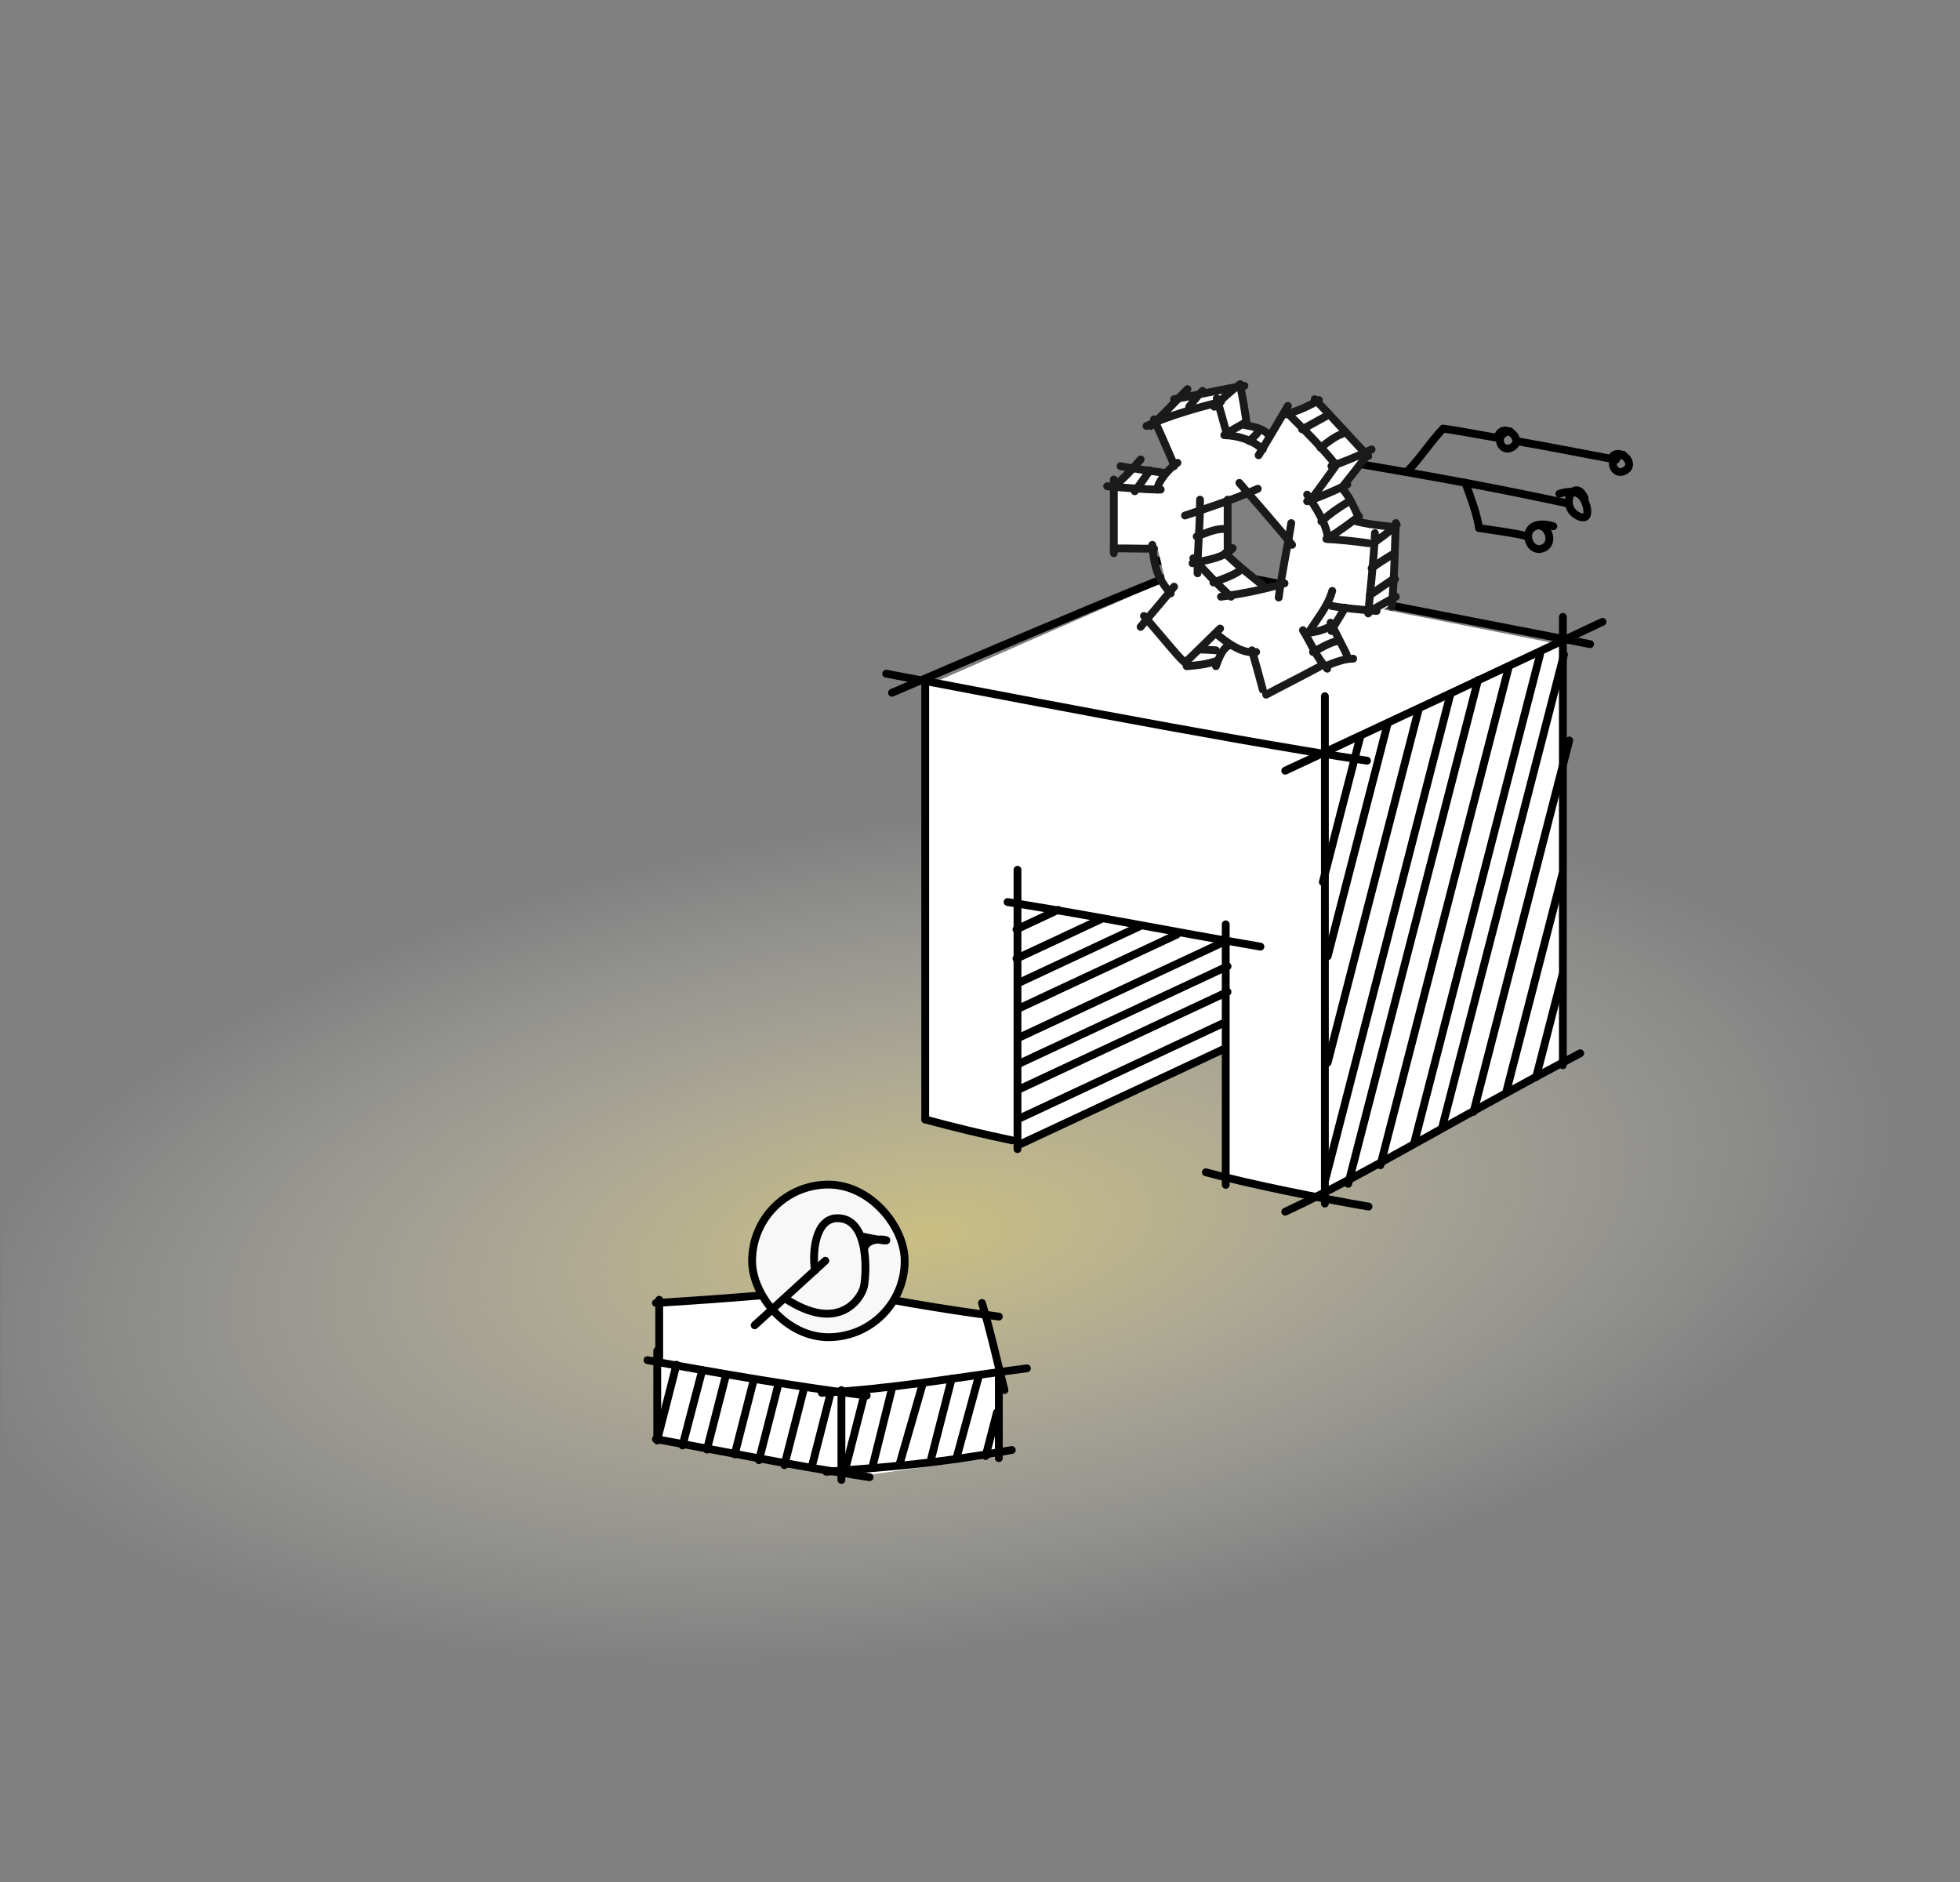 <svg width="501" height="481" viewBox="0 0 501 481" fill="none" xmlns="http://www.w3.org/2000/svg">
<rect x="0" y="0" width="501" height="481" fill="#808080" stroke="none"/>
<g clip-path="url(#clip0)">
<g clip-path="url(#clip1)">
<ellipse opacity="0.6" cx="237.223" cy="315.426" rx="249" ry="106.5" transform="rotate(-7.462 237.223 315.426)" fill="url(#paint0_radial)"/>
<path d="M236.139 286.52V175.581L303.77 145.918L399.878 164.902V271.689L337.586 306.098L313.856 301.945L313.001 268.166L261.5 292.166L236.139 286.52Z" fill="white"/>
<path d="M260.084 293.665C260.084 265.632 260.08 255.571 260.083 222.281" stroke="black" stroke-width="2" stroke-linecap="round" stroke-linejoin="round"/>
<path d="M313.313 302.8C313.313 274.766 313.309 269.51 313.311 236.221" stroke="black" stroke-width="2" stroke-linecap="round" stroke-linejoin="round"/>
<path d="M236.498 286.09C236.498 258.057 236.496 207.247 236.498 173.957" stroke="black" stroke-width="2" stroke-linecap="round" stroke-linejoin="round"/>
<path d="M338.658 307.578C338.658 275.164 338.655 216.415 338.658 177.924" stroke="black" stroke-width="2" stroke-linecap="round" stroke-linejoin="round"/>
<path d="M399.488 272.224C399.488 239.81 399.485 196.138 399.488 157.646" stroke="black" stroke-width="2" stroke-linecap="round" stroke-linejoin="round"/>
<path d="M228 177.04C243.597 170.352 288.547 151.032 307.329 143.906" stroke="black" stroke-width="2" stroke-linecap="round" stroke-linejoin="round"/>
<path d="M328.518 196.958C362.456 181.126 379.082 173.306 409.627 158.914" stroke="black" stroke-width="2" stroke-linecap="round" stroke-linejoin="round"/>
<path d="M328.518 309.657C348.795 300.222 369.072 287.548 403.924 269.172" stroke="black" stroke-width="2" stroke-linecap="round" stroke-linejoin="round"/>
<path d="M257.546 230.517C283.204 234.664 296.726 237.543 322.18 241.923M349.428 194.398C310.128 188.383 248.445 176.231 226.5 172.164M406.458 164.616C372.224 158.016 316.66 147.098 295.5 143.164" stroke="black" stroke-width="2" stroke-linecap="round" stroke-linejoin="round"/>
<path d="M413.097 117.477C404.634 115.918 396.212 114.201 387.725 112.75" stroke="black" stroke-width="2" stroke-linecap="round" stroke-linejoin="round"/>
<path d="M414.875 116.216C410.357 116.666 412.45 122.192 415.499 120.187C418.422 118.265 413.697 114.17 412.023 116.901" stroke="black" stroke-width="2" stroke-linecap="round" stroke-linejoin="round"/>
<path d="M386.014 110.248C381.496 110.697 383.589 116.223 386.638 114.218C389.561 112.296 384.835 108.201 383.161 110.932" stroke="black" stroke-width="2" stroke-linecap="round" stroke-linejoin="round"/>
<path d="M382.41 111.84C376.262 110.789 373.306 110.161 368.877 109.527C365.257 113.388 362.832 117.356 359.958 120.2" stroke="black" stroke-width="2" stroke-linecap="round" stroke-linejoin="round"/>
<path d="M400.641 128.633C382.383 124.731 368.983 122.251 346.826 118.464" stroke="black" stroke-width="2" stroke-linecap="round" stroke-linejoin="round"/>
<path d="M374.574 123.396C375.867 126.967 377.503 131.23 378.072 134.935" stroke="black" stroke-width="2" stroke-linecap="round" stroke-linejoin="round"/>
<path d="M378.072 134.933C381.848 135.579 386.565 136.069 390.276 137.02" stroke="black" stroke-width="2" stroke-linecap="round" stroke-linejoin="round"/>
<path d="M397.045 134.481C388.037 131.877 389.961 141.339 394.018 140.228C398.392 139.029 394.844 131.518 391.088 135.403" stroke="black" stroke-width="2" stroke-linecap="round" stroke-linejoin="round"/>
<path d="M405.054 127.283C402.515 121.664 398.268 129.441 403.48 131.92C406.67 133.436 405.837 129.301 404.898 127.69C403.428 125.167 400.957 125.465 398.6 126.18" stroke="black" stroke-width="2" stroke-linecap="round" stroke-linejoin="round"/>
<path d="M346.787 117.948C346.393 116.512 344.376 115.686 343.045 116.45C341.92 117.096 342.364 118.018 343.427 118.331C344.633 118.686 346.387 118.539 346.82 117.095C347.201 115.827 345.384 115.555 344.559 115.414" stroke="black" stroke-width="2" stroke-linecap="round" stroke-linejoin="round"/>
<path d="M236.497 286.09C243.929 288.107 251.265 289.869 258.682 291.417" stroke="black" stroke-width="2" stroke-linecap="round" stroke-linejoin="round"/>
<path d="M308.24 299.588C320.124 302.813 337.699 306.263 349.815 308.348" stroke="black" stroke-width="2" stroke-linecap="round" stroke-linejoin="round"/>
<path d="M338.133 225.414L347.671 188.402M354.656 185.072C349.32 205.777 344.239 225.493 339.367 244.398M339.367 271.569C346.689 243.158 354.429 213.123 362.575 181.512" stroke="black" stroke-width="2" stroke-linecap="round" stroke-linejoin="round"/>
<path d="M370.75 177.359L338.773 301.443M377.794 173.799C365.581 221.19 354.703 263.401 344.618 302.537M385.56 170.833C373.805 216.448 362.886 258.818 352.843 297.79L385.56 170.833Z" stroke="black" stroke-width="2" stroke-linecap="round" stroke-linejoin="round"/>
<path d="M393.651 167.274L361.545 291.858M399.777 167.274C388.359 211.581 378.105 251.373 368.589 288.298M401.123 189.224C392.495 222.705 384.335 254.367 376.661 284.146L401.123 189.224Z" stroke="black" stroke-width="2" stroke-linecap="round" stroke-linejoin="round"/>
<path d="M384.927 279.398L399.383 223.305M399.383 249.142C397.097 258.012 394.856 266.707 392.656 275.245L399.383 249.142Z" stroke="black" stroke-width="2" stroke-linecap="round" stroke-linejoin="round"/>
<path d="M281.817 234.711C274.345 238.203 267.012 241.63 259.82 244.992L281.817 234.711ZM259.82 237.507C263.343 235.861 266.89 234.203 270.463 232.533L259.82 237.507Z" stroke="black" stroke-width="2" stroke-linecap="round" stroke-linejoin="round"/>
<path d="M291.411 236.686L260.461 251.151M313.261 240.508C294.863 249.106 277.257 257.334 260.461 265.184L313.261 240.508ZM260.461 257.7C273.564 251.576 286.976 245.308 300.802 238.846L260.461 257.7Z" stroke="black" stroke-width="2" stroke-linecap="round" stroke-linejoin="round"/>
<path d="M260.461 271.852L313.774 246.936M260.461 292.566L312.668 268.167M260.461 285.885C277.042 278.136 294.45 270 312.668 261.486L260.461 285.885ZM313.774 253.484C295.345 262.097 277.656 270.364 260.461 278.401L313.774 253.484Z" stroke="black" stroke-width="2" stroke-linecap="round" stroke-linejoin="round"/>
<path fill-rule="evenodd" clip-rule="evenodd" d="M284.711 125.118L289.845 119.129L298.401 120.84L300.112 119.129L295.834 108.006L301.823 101.161L316.369 98.594L318.936 108.006L324.069 110.572L329.203 105.439L336.903 102.872L348.882 115.706L343.748 125.118L347.171 132.818L356.583 134.53V154.209L351.449 156.776H343.748L341.182 160.198L344.604 167.899L336.903 170.465L324.069 178.166L320.647 167.043L314.657 164.476L310.379 170.465H304.39L293.267 158.487L298.401 150.786L295.834 139.663H284.711V125.118ZM314.657 127.685L318.936 125.973L329.203 137.952L327.492 148.219L324.069 150.786L314.657 142.23V127.685Z" fill="white"/>
<path d="M295.834 125.118C295.834 123.407 298.401 119.985 300.968 118.273" stroke="#1A1A1A" stroke-width="2" stroke-linecap="round" stroke-linejoin="round"/>
<path d="M294.979 107.15C296.454 110.419 297.925 113.69 299.328 116.99C299.628 117.695 299.963 118.381 300.112 119.129" stroke="#1A1A1A" stroke-width="2" stroke-linecap="round" stroke-linejoin="round"/>
<path d="M311.021 101.803C311.846 104.576 312.619 107.354 313.374 110.145" stroke="#1A1A1A" stroke-width="2" stroke-linecap="round" stroke-linejoin="round"/>
<path d="M312.946 111.215C316.425 111.284 320.207 112.47 322.786 114.851" stroke="#1A1A1A" stroke-width="2" stroke-linecap="round" stroke-linejoin="round"/>
<path d="M321.717 116.347C324.238 112.154 326.749 107.958 329.203 103.727" stroke="#1A1A1A" stroke-width="2" stroke-linecap="round" stroke-linejoin="round"/>
<path d="M334.979 127.898C337.298 124.786 339.558 121.638 341.823 118.486" stroke="#1A1A1A" stroke-width="2" stroke-linecap="round" stroke-linejoin="round"/>
<path d="M343.107 124.477C345.274 121.726 347.518 119.001 349.525 116.135" stroke="#1A1A1A" stroke-width="2" stroke-linecap="round" stroke-linejoin="round"/>
<path d="M343.321 125.117C345.06 127.14 346.067 129.569 347.172 131.962" stroke="#1A1A1A" stroke-width="2" stroke-linecap="round" stroke-linejoin="round"/>
<path d="M334.123 126.402C336.31 129.737 339.017 133.655 339.471 137.739" stroke="#1A1A1A" stroke-width="2" stroke-linecap="round" stroke-linejoin="round"/>
<path d="M339.043 137.738C342.63 137.943 346.181 138.3 349.738 138.808" stroke="#1A1A1A" stroke-width="2" stroke-linecap="round" stroke-linejoin="round"/>
<path d="M351.45 136.24C351.191 143.109 350.322 149.929 349.738 156.775" stroke="#1A1A1A" stroke-width="2" stroke-linecap="round" stroke-linejoin="round"/>
<path d="M340.326 154.85C344.153 155.511 348.012 155.82 351.877 156.133" stroke="#1A1A1A" stroke-width="2" stroke-linecap="round" stroke-linejoin="round"/>
<path d="M334.123 162.337C336.263 158.541 339.386 155.233 340.54 151" stroke="#1A1A1A" stroke-width="2" stroke-linecap="round" stroke-linejoin="round"/>
<path d="M333.054 161.055C335.087 164.282 336.536 168.173 339.257 170.894" stroke="#1A1A1A" stroke-width="2" stroke-linecap="round" stroke-linejoin="round"/>
<path d="M320.005 166.188C320.982 169.528 321.883 172.881 322.786 176.241" stroke="#1A1A1A" stroke-width="2" stroke-linecap="round" stroke-linejoin="round"/>
<path d="M323.642 177.524C328.113 175.133 332.656 172.867 337.118 170.465" stroke="#1A1A1A" stroke-width="2" stroke-linecap="round" stroke-linejoin="round"/>
<path d="M338.829 170.251C340.947 169.357 343.556 168.326 345.888 168.326" stroke="#1A1A1A" stroke-width="2" stroke-linecap="round" stroke-linejoin="round"/>
<path d="M340.112 159.129C341.299 161.487 342.525 163.825 343.701 166.188C343.989 166.767 344.266 167.278 344.39 167.899" stroke="#1A1A1A" stroke-width="2" stroke-linecap="round" stroke-linejoin="round"/>
<path d="M340.326 161.267C341.312 159.176 342.77 157.374 343.749 155.277" stroke="#1A1A1A" stroke-width="2" stroke-linecap="round" stroke-linejoin="round"/>
<path d="M350.38 156.134C352.46 154.825 354.655 153.697 356.797 152.498" stroke="#1A1A1A" stroke-width="2" stroke-linecap="round" stroke-linejoin="round"/>
<path d="M350.808 139.021C352.889 137.407 355.143 135.969 357.011 134.102" stroke="#1A1A1A" stroke-width="2" stroke-linecap="round" stroke-linejoin="round"/>
<path d="M339.685 137.31C342.406 135.76 344.842 133.779 347.385 131.963" stroke="#1A1A1A" stroke-width="2" stroke-linecap="round" stroke-linejoin="round"/>
<path d="M346.743 133.246C349.033 133.818 351.338 134.133 353.683 134.387C354.445 134.469 355.056 134.475 355.727 134.743" stroke="#1A1A1A" stroke-width="2" stroke-linecap="round" stroke-linejoin="round"/>
<path d="M356.796 133.674C356.504 140.096 356.411 148.672 355.728 155.064" stroke="#1A1A1A" stroke-width="2" stroke-linecap="round" stroke-linejoin="round"/>
<path d="M340.326 119.128C342.893 118.272 347.171 116.561 350.594 114.85" stroke="#1A1A1A" stroke-width="2" stroke-linecap="round" stroke-linejoin="round"/>
<path d="M328.989 105.439C333.276 109.726 337.582 113.98 341.396 118.701" stroke="#1A1A1A" stroke-width="2" stroke-linecap="round" stroke-linejoin="round"/>
<path d="M336.048 102.016C340.326 106.294 346.315 113.139 349.738 116.561" stroke="#1A1A1A" stroke-width="2" stroke-linecap="round" stroke-linejoin="round"/>
<path d="M328.775 105.867C331.78 105 334.449 103.832 337.118 102.23" stroke="#1A1A1A" stroke-width="2" stroke-linecap="round" stroke-linejoin="round"/>
<path d="M318.722 108.433C318.219 105.145 317.708 101.846 317.011 98.594" stroke="#1A1A1A" stroke-width="2" stroke-linecap="round" stroke-linejoin="round"/>
<path d="M318.294 108.646C320.544 109.114 323.125 109.467 324.497 111.427" stroke="#1A1A1A" stroke-width="2" stroke-linecap="round" stroke-linejoin="round"/>
<path d="M293.054 108.861C299.052 106.141 305.718 104.303 312.091 102.658" stroke="#1A1A1A" stroke-width="2" stroke-linecap="round" stroke-linejoin="round"/>
<path d="M294.123 108.861C297.332 106.08 300.112 102.872 303.535 99.449" stroke="#1A1A1A" stroke-width="2" stroke-linecap="round" stroke-linejoin="round"/>
<path d="M300.112 102.016C305.246 101.161 313.541 99.199 318.08 98.594" stroke="#1A1A1A" stroke-width="2" stroke-linecap="round" stroke-linejoin="round"/>
<path d="M310.38 103.941C312.492 101.876 314.601 99.867 317.011 98.166" stroke="#1A1A1A" stroke-width="2" stroke-linecap="round" stroke-linejoin="round"/>
<path d="M283 124.262C286.773 124.583 292.412 125.117 296.69 125.117" stroke="#1A1A1A" stroke-width="2" stroke-linecap="round" stroke-linejoin="round"/>
<path d="M284.711 122.551C284.711 128.827 284.711 135.104 284.711 141.374" stroke="#1A1A1A" stroke-width="2" stroke-linecap="round" stroke-linejoin="round"/>
<path d="M284.711 140.192C287.366 140.056 292.323 140.304 294.978 140.192" stroke="#1A1A1A" stroke-width="2" stroke-linecap="round" stroke-linejoin="round"/>
<path d="M294.551 139.236C294.979 144.798 295.932 147.949 299.257 151.643" stroke="#1A1A1A" stroke-width="2" stroke-linecap="round" stroke-linejoin="round"/>
<path d="M291.556 160.197C294.361 156.746 297.341 153.398 300.112 149.93" stroke="#1A1A1A" stroke-width="2" stroke-linecap="round" stroke-linejoin="round"/>
<path d="M292.412 157.418C295.181 160.58 297.847 163.831 300.612 166.996C301.546 168.065 302.417 168.986 303.535 169.824" stroke="#1A1A1A" stroke-width="2" stroke-linecap="round" stroke-linejoin="round"/>
<path d="M303.107 169.181C306.063 166.363 308.939 163.455 311.877 160.625" stroke="#1A1A1A" stroke-width="2" stroke-linecap="round" stroke-linejoin="round"/>
<path d="M310.808 161.91C313.437 164.058 317.44 167.222 321.075 166.616" stroke="#1A1A1A" stroke-width="2" stroke-linecap="round" stroke-linejoin="round"/>
<path d="M303.321 170.252C305.928 170.062 308.343 169.79 310.808 168.969" stroke="#1A1A1A" stroke-width="2" stroke-linecap="round" stroke-linejoin="round"/>
<path d="M310.808 170.252C311.382 168.663 312.51 165.291 314.444 164.904" stroke="#1A1A1A" stroke-width="2" stroke-linecap="round" stroke-linejoin="round"/>
<path d="M284.711 124.263C287.262 122.322 289.41 119.922 291.556 117.418" stroke="#1A1A1A" stroke-width="2" stroke-linecap="round" stroke-linejoin="round"/>
<path d="M286.423 119.129C288.84 119.652 295.1 120.489 297.546 120.84" stroke="#1A1A1A" stroke-width="2" stroke-linecap="round" stroke-linejoin="round"/>
<path d="M306.741 127.686C306.741 135.386 306.102 139.664 306.102 146.509" stroke="#1A1A1A" stroke-width="2" stroke-linecap="round" stroke-linejoin="round"/>
<path d="M305.032 142.658C308.093 146.081 311.243 149.424 314.658 152.498" stroke="#1A1A1A" stroke-width="2" stroke-linecap="round" stroke-linejoin="round"/>
<path d="M312.091 152.499C318.08 151.643 322.358 150.787 328.348 149.076" stroke="#1A1A1A" stroke-width="2" stroke-linecap="round" stroke-linejoin="round"/>
<path d="M326.851 152.711C327.642 146.315 329.08 140.038 330.059 133.674" stroke="#1A1A1A" stroke-width="2" stroke-linecap="round" stroke-linejoin="round"/>
<path d="M316.797 123.406C321.285 128.687 325.917 133.843 330.273 139.235" stroke="#1A1A1A" stroke-width="2" stroke-linecap="round" stroke-linejoin="round"/>
<path d="M302.893 131.749C309.17 129.639 315.461 127.623 321.502 124.904" stroke="#1A1A1A" stroke-width="2" stroke-linecap="round" stroke-linejoin="round"/>
<path d="M313.802 141.375C313.802 137.269 313.802 132.648 313.802 127.686" stroke="#1A1A1A" stroke-width="2" stroke-linecap="round" stroke-linejoin="round"/>
<path d="M313.16 141.375C316.787 144.896 319.292 146.744 323.214 149.931" stroke="#1A1A1A" stroke-width="2" stroke-linecap="round" stroke-linejoin="round"/>
<path d="M304.818 143.942C307.978 143.19 312.833 142.667 315.086 140.092" stroke="#1A1A1A" stroke-width="2" stroke-linecap="round" stroke-linejoin="round"/>
<path d="M313.16 111.001C314.845 109.937 316.557 108.976 318.294 108.006" stroke="#1A1A1A" stroke-width="2" stroke-linecap="round" stroke-linejoin="round"/>
<path d="M334.123 128.112C337.642 126.953 341.045 125.419 344.39 123.834" stroke="#1A1A1A" stroke-width="2" stroke-linecap="round" stroke-linejoin="round"/>
<path d="M290.059 125.545C291.424 123.818 292.642 121.996 293.909 120.197" stroke="#1A1A1A" stroke-width="2" stroke-linecap="round" stroke-linejoin="round"/>
<path d="M303.962 103.941C305.04 102.546 306.135 101.126 307.384 99.877" stroke="#1A1A1A" stroke-width="2" stroke-linecap="round" stroke-linejoin="round"/>
<path d="M319.363 112.711C320.177 111.88 321.556 110.84 321.93 109.717" stroke="#1A1A1A" stroke-width="2" stroke-linecap="round" stroke-linejoin="round"/>
<path d="M332.84 109.716C335.073 108.547 337.254 107.274 339.471 106.08" stroke="#1A1A1A" stroke-width="2" stroke-linecap="round" stroke-linejoin="round"/>
<path d="M337.545 114.422C339.318 113.06 341.175 111.5 343.32 110.785" stroke="#1A1A1A" stroke-width="2" stroke-linecap="round" stroke-linejoin="round"/>
<path d="M305.888 137.097C308.031 136.313 310.412 135.172 312.733 135.172" stroke="#1A1A1A" stroke-width="2" stroke-linecap="round" stroke-linejoin="round"/>
<path d="M310.166 148.861C312.308 148.031 314.641 147.294 316.583 146.08" stroke="#1A1A1A" stroke-width="2" stroke-linecap="round" stroke-linejoin="round"/>
<path d="M337.759 133.245C339.723 131.454 341.9 129.905 344.176 128.539" stroke="#1A1A1A" stroke-width="2" stroke-linecap="round" stroke-linejoin="round"/>
<path d="M306.529 165.973C307.962 165.992 309.378 166.097 310.807 166.187" stroke="#1A1A1A" stroke-width="2" stroke-linecap="round" stroke-linejoin="round"/>
<path d="M333.909 161.696C335.727 161.727 338.62 160.98 340.112 159.984" stroke="#1A1A1A" stroke-width="2" stroke-linecap="round" stroke-linejoin="round"/>
<path d="M335.62 166.615C337.569 165.655 339.683 164.262 341.823 163.834" stroke="#1A1A1A" stroke-width="2" stroke-linecap="round" stroke-linejoin="round"/>
<path d="M350.594 145.225C352.24 143.983 353.976 142.887 355.727 141.803" stroke="#1A1A1A" stroke-width="2" stroke-linecap="round" stroke-linejoin="round"/>
<path d="M350.166 152.07C351.849 150.975 353.459 149.778 355.133 148.671C355.585 148.373 356.029 148.006 356.583 148.006" stroke="#1A1A1A" stroke-width="2" stroke-linecap="round" stroke-linejoin="round"/>
<path d="M212.998 329.669L169.5 333.666L167.5 348.167L167.5 367.167L216.501 377.664L255.999 372.167L255.998 350.669L252.497 336.671L212.998 329.669Z" fill="white"/>
<path d="M205.408 355.228L200.499 374.423M207.613 374.423C209.188 368.261 210.793 361.987 212.426 355.601L207.613 374.423Z" stroke="black" stroke-width="2" stroke-linecap="round" stroke-linejoin="round"/>
<path d="M228.029 354.717L223 374.892M221 356.165L216.091 375.359" stroke="black" stroke-width="2" stroke-linecap="round" stroke-linejoin="round"/>
<path d="M235.747 354.021L230 373.967M238 372.843C239.575 366.682 241.623 358.732 243.256 352.346L238 372.843Z" stroke="black" stroke-width="2" stroke-linecap="round" stroke-linejoin="round"/>
<path d="M211.203 376.121C228.914 374.732 239.198 374.037 258.624 370.562" stroke="black" stroke-width="2" stroke-linecap="round" stroke-linejoin="round"/>
<path d="M251.946 372.11L254.82 360.979M250.127 351.934L244.5 372.576" stroke="black" stroke-width="2" stroke-linecap="round" stroke-linejoin="round"/>
<path d="M172.907 348.762L168.179 367.249M185.5 351.666C183.862 358.07 182.261 364.331 180.696 370.45L185.5 351.666ZM174.463 369.406C175.958 363.561 177.968 356.153 179.5 350.167L174.463 369.406Z" stroke="black" stroke-width="2" stroke-linecap="round" stroke-linejoin="round"/>
<path d="M192.61 352.842L187.796 371.667M198.936 353.864C197.252 360.451 195.606 366.886 194 373.167L198.936 353.864Z" stroke="black" stroke-width="2" stroke-linecap="round" stroke-linejoin="round"/>
<path d="M167.655 367.775C187.774 371.428 202.144 374.471 222.263 377.515" stroke="black" stroke-width="2" stroke-linecap="round" stroke-linejoin="round"/>
<path d="M165.5 347.6C184.182 351.078 205.019 354.556 221.545 356.644" stroke="black" stroke-width="2" stroke-linecap="round" stroke-linejoin="round"/>
<path d="M210.048 328.816C228.011 332.295 239.507 334.382 255.315 336.469" stroke="black" stroke-width="2" stroke-linecap="round" stroke-linejoin="round"/>
<path d="M256.753 355.252C254.635 346.904 253.123 339.947 251.005 332.99" stroke="black" stroke-width="2" stroke-linecap="round" stroke-linejoin="round"/>
<path d="M210.048 355.949C228.296 354.905 242.485 352.296 262.5 349.688" stroke="black" stroke-width="2" stroke-linecap="round" stroke-linejoin="round"/>
<path d="M255.315 349.688C255.315 358.036 255.315 362.906 255.315 372.646" stroke="black" stroke-width="2" stroke-linecap="round" stroke-linejoin="round"/>
<path d="M168.5 348.166C168.5 348.166 168.5 335.166 168.5 332.166" stroke="black" stroke-width="2" stroke-linecap="round" stroke-linejoin="round"/>
<path d="M215.077 355.252C215.077 363.6 215.077 368.47 215.077 378.21M168 345.166C168 353.514 168 358.384 168 368.124" stroke="black" stroke-width="2" stroke-linecap="round" stroke-linejoin="round"/>
<path d="M167.655 332.99C189.929 331.599 195.678 330.903 220.826 328.816" stroke="black" stroke-width="2" stroke-linecap="round" stroke-linejoin="round"/>
<rect x="192.248" y="302.729" width="39" height="39" rx="19.5" fill="#F8F8F8" stroke="black" stroke-width="2"/>
<path d="M192.901 338.687L210.965 322.195" stroke="black" stroke-width="2" stroke-linecap="round"/>
<path d="M208.32 324.689C207.563 319.973 208.414 311.32 214.063 311.32C222.507 311.322 221.424 326.281 220.806 328.877C220.146 331.654 214.556 340.924 200.684 331.821" stroke="black" stroke-width="2" stroke-linecap="round"/>
<path d="M219.996 315.906C233.373 318.879 222.477 314.409 220.987 318.879" stroke="black" stroke-width="2" stroke-linecap="round"/>
</g>
</g>
<defs>
<radialGradient id="paint0_radial" cx="0" cy="0" r="1" gradientUnits="userSpaceOnUse" gradientTransform="translate(237.223 315.426) rotate(90) scale(106.5 249)">
<stop stop-color="#FBE782"/>
<stop offset="1" stop-color="white" stop-opacity="0"/>
</radialGradient>
<clipPath id="clip0">
<rect width="500" height="480" fill="white" transform="translate(0.5 0.166)"/>
</clipPath>
<clipPath id="clip1">
<rect width="521.445" height="356.196" fill="white" transform="translate(-23.5 97.166)"/>
</clipPath>
</defs>
</svg>
